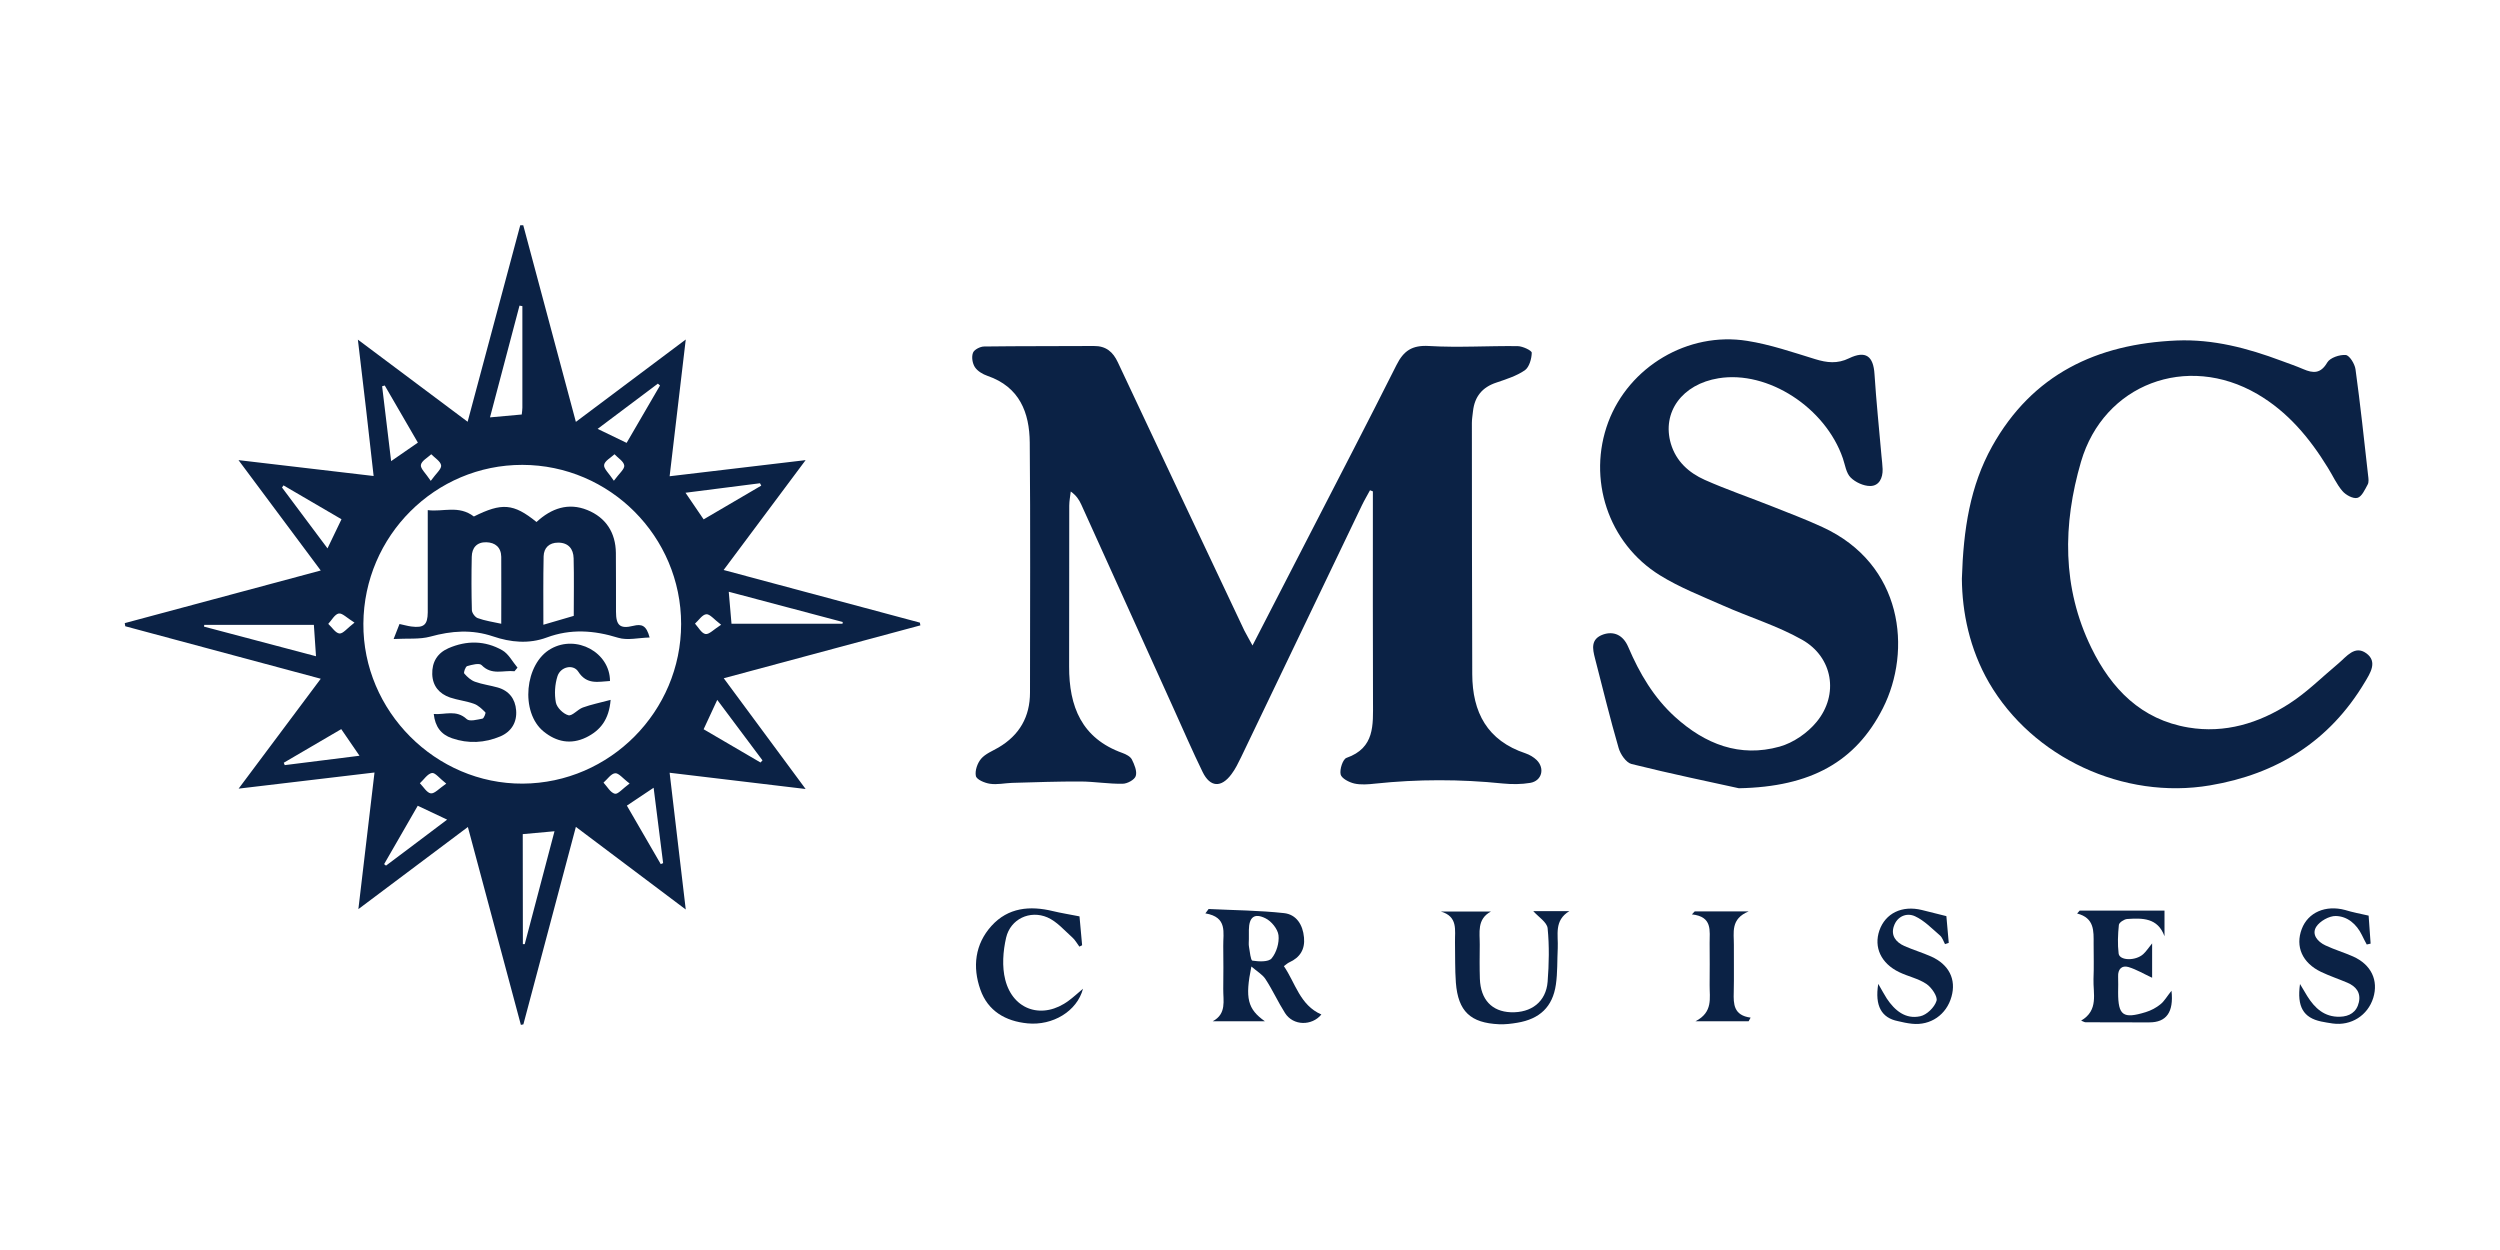 <?xml version="1.0" encoding="utf-8"?>
<!-- Generator: Adobe Illustrator 25.4.1, SVG Export Plug-In . SVG Version: 6.00 Build 0)  -->
<svg version="1.1" id="Layer_1" xmlns="http://www.w3.org/2000/svg" xmlns:xlink="http://www.w3.org/1999/xlink" x="0px" y="0px"
	 viewBox="0 0 200 100" style="enable-background:new 0 0 200 100;" xml:space="preserve">
<style type="text/css">
	.st0{fill:#0B2245;}
</style>
<g>
	<path class="st0" d="M28.63,27.17c3,2.25,5.81,4.35,8.78,6.57c1.43-5.32,2.82-10.52,4.21-15.72c0.08,0,0.16,0,0.24,0
		c1.39,5.18,2.77,10.37,4.21,15.73c2.94-2.2,5.76-4.32,8.79-6.59c-0.44,3.73-0.85,7.23-1.29,10.94c3.62-0.43,7.12-0.84,10.88-1.29
		c-2.23,2.99-4.34,5.81-6.56,8.79c5.32,1.43,10.51,2.82,15.7,4.21c0.01,0.07,0.03,0.15,0.04,0.22c-5.18,1.39-10.35,2.78-15.73,4.23
		c2.19,2.96,4.31,5.82,6.55,8.86c-3.71-0.44-7.2-0.86-10.88-1.3c0.43,3.64,0.84,7.15,1.29,10.94c-3-2.25-5.81-4.37-8.79-6.61
		c-1.42,5.35-2.81,10.57-4.2,15.8c-0.07,0.01-0.13,0.03-0.2,0.04c-1.39-5.21-2.79-10.42-4.24-15.83c-2.9,2.17-5.71,4.28-8.76,6.57
		c0.44-3.76,0.86-7.26,1.29-10.93c-3.61,0.43-7.12,0.84-10.87,1.29c2.25-3.01,4.36-5.84,6.57-8.79c-5.31-1.42-10.47-2.81-15.64-4.2
		c-0.01-0.08-0.03-0.17-0.04-0.25c5.17-1.39,10.34-2.78,15.68-4.21c-2.18-2.92-4.31-5.78-6.58-8.83c3.7,0.44,7.16,0.84,10.81,1.27
		C29.49,34.45,29.08,30.93,28.63,27.17z M41.79,37.19c-6.97-0.01-12.67,5.67-12.72,12.7c-0.05,6.99,5.78,12.84,12.75,12.8
		c6.98-0.04,12.67-5.79,12.67-12.77C54.49,42.92,48.78,37.2,41.79,37.19z M41.83,75.53c0.05,0,0.1,0,0.15,0
		c0.78-2.97,1.57-5.94,2.38-9.03c-0.93,0.09-1.71,0.16-2.54,0.23C41.83,69.71,41.83,72.62,41.83,75.53z M58.52,49.9
		c3.03,0,5.96,0,8.88,0c0.01-0.05,0.01-0.09,0.02-0.14c-3-0.8-6-1.59-9.12-2.42C58.38,48.26,58.45,49.04,58.52,49.9z M25.11,49.99
		c-3.02,0-5.9,0-8.77,0c-0.01,0.05-0.02,0.09-0.02,0.14c2.96,0.78,5.91,1.56,8.96,2.37C25.21,51.57,25.16,50.82,25.11,49.99z
		 M41.79,24.49c-0.08-0.01-0.15-0.03-0.23-0.04c-0.78,2.95-1.56,5.89-2.36,8.94c0.93-0.09,1.71-0.16,2.54-0.23
		c0.02-0.21,0.05-0.38,0.05-0.54C41.79,29.9,41.79,27.19,41.79,24.49z M50.15,64.45c0.93,1.61,1.82,3.14,2.71,4.68
		c0.06-0.03,0.13-0.05,0.19-0.08c-0.25-1.96-0.49-3.93-0.76-6.03C51.52,63.54,50.9,63.95,50.15,64.45z M31.29,36.89
		c0.79-0.54,1.43-0.99,2.14-1.48c-0.9-1.55-1.77-3.06-2.65-4.57c-0.07,0.02-0.14,0.04-0.21,0.06C30.8,32.85,31.04,34.79,31.29,36.89
		z M56.29,41.55c1.57-0.92,3.09-1.81,4.61-2.7c-0.03-0.06-0.07-0.12-0.1-0.19c-1.95,0.25-3.89,0.49-5.96,0.76
		C55.37,40.2,55.8,40.83,56.29,41.55z M22.7,61.02c0.03,0.06,0.05,0.13,0.08,0.19c1.95-0.25,3.9-0.49,5.98-0.75
		c-0.53-0.78-0.98-1.42-1.46-2.13C25.73,59.25,24.22,60.14,22.7,61.02z M27.32,41.54c-1.58-0.92-3.11-1.81-4.64-2.71
		c-0.04,0.06-0.08,0.11-0.12,0.17c1.19,1.59,2.38,3.18,3.64,4.87C26.6,43.04,26.93,42.35,27.32,41.54z M35.77,65.57
		c-0.85-0.4-1.56-0.74-2.35-1.11c-0.91,1.58-1.8,3.13-2.69,4.67c0.05,0.04,0.1,0.08,0.15,0.12C32.49,68.05,34.08,66.84,35.77,65.57z
		 M52.8,30.84c-0.06-0.05-0.11-0.1-0.17-0.15c-1.58,1.18-3.15,2.37-4.82,3.62c0.84,0.4,1.54,0.74,2.32,1.12
		C51.04,33.87,51.92,32.36,52.8,30.84z M60.84,61c0.05-0.06,0.11-0.11,0.16-0.17c-1.19-1.59-2.38-3.18-3.62-4.84
		c-0.41,0.89-0.74,1.6-1.09,2.35C57.85,59.26,59.34,60.13,60.84,61z M34.46,38.47c0.43-0.6,0.87-0.95,0.83-1.24
		c-0.04-0.32-0.51-0.6-0.79-0.89c-0.3,0.28-0.78,0.53-0.83,0.86C33.63,37.49,34.05,37.85,34.46,38.47z M35.7,62.69
		c-0.54-0.42-0.89-0.9-1.15-0.85c-0.36,0.07-0.64,0.53-0.96,0.82c0.29,0.29,0.56,0.77,0.88,0.81C34.77,63.5,35.13,63.08,35.7,62.69z
		 M50.37,62.68c-0.54-0.4-0.87-0.85-1.16-0.82c-0.33,0.03-0.62,0.48-0.93,0.75c0.3,0.32,0.55,0.8,0.91,0.89
		C49.43,63.56,49.81,63.09,50.37,62.68z M49.11,38.46c0.43-0.59,0.87-0.94,0.83-1.22c-0.04-0.33-0.5-0.6-0.78-0.9
		c-0.3,0.28-0.78,0.53-0.83,0.85C48.28,37.49,48.71,37.85,49.11,38.46z M28.36,49.81c-0.61-0.38-0.98-0.78-1.26-0.73
		c-0.32,0.06-0.56,0.53-0.84,0.83c0.3,0.27,0.58,0.74,0.9,0.77C27.45,50.7,27.78,50.25,28.36,49.81z M57.69,49.98
		c-0.57-0.43-0.9-0.87-1.19-0.84c-0.32,0.03-0.6,0.48-0.9,0.75c0.27,0.3,0.52,0.77,0.83,0.83C56.72,50.78,57.09,50.36,57.69,49.98z"
		/>
	<path class="st0" d="M100.2,51.64c1.61-3.13,3.11-6.04,4.61-8.95c2.31-4.49,4.64-8.97,6.91-13.49c0.57-1.14,1.25-1.6,2.6-1.52
		c2.36,0.14,4.73-0.02,7.1,0.01c0.4,0.01,1.12,0.35,1.12,0.53c-0.01,0.48-0.2,1.15-0.55,1.4c-0.67,0.46-1.5,0.72-2.29,0.99
		c-1.12,0.37-1.73,1.12-1.86,2.28c-0.03,0.31-0.09,0.62-0.09,0.94c0,6.7,0.01,13.4,0.03,20.1c0.01,3.06,1.2,5.32,4.27,6.34
		c0.32,0.11,0.64,0.3,0.88,0.53c0.68,0.67,0.42,1.67-0.51,1.83c-0.71,0.12-1.46,0.12-2.19,0.05c-3.41-0.35-6.81-0.35-10.22,0.01
		c-0.55,0.06-1.14,0.11-1.67-0.01c-0.42-0.1-1.02-0.41-1.09-0.73c-0.09-0.41,0.18-1.22,0.47-1.32c2.28-0.8,2.12-2.64,2.12-4.48
		c-0.02-5.16-0.01-10.33-0.01-15.49c0-0.45,0-0.9,0-1.35c-0.08-0.03-0.15-0.06-0.23-0.09c-0.21,0.4-0.45,0.79-0.64,1.19
		c-3.23,6.72-6.44,13.44-9.67,20.16c-0.23,0.47-0.46,0.95-0.77,1.36c-0.82,1.11-1.71,1.06-2.31-0.17c-0.81-1.66-1.54-3.35-2.3-5.03
		c-2.47-5.46-4.94-10.92-7.41-16.37c-0.17-0.37-0.38-0.71-0.84-1.04c-0.04,0.38-0.12,0.75-0.12,1.13c-0.01,4.29,0,8.58-0.01,12.87
		c-0.01,3.2,1,5.75,4.27,6.92c0.28,0.1,0.63,0.28,0.75,0.52c0.2,0.4,0.43,0.94,0.31,1.32c-0.09,0.3-0.68,0.62-1.05,0.62
		c-1.11,0.02-2.22-0.17-3.33-0.18c-1.84-0.01-3.68,0.06-5.52,0.11c-0.59,0.02-1.19,0.16-1.77,0.07c-0.41-0.06-1.06-0.33-1.12-0.62
		c-0.09-0.42,0.12-1.03,0.42-1.38c0.34-0.4,0.91-0.62,1.39-0.9c1.68-0.99,2.52-2.46,2.52-4.4c0-6.66,0.04-13.33-0.02-19.99
		c-0.02-2.41-0.82-4.46-3.38-5.34c-0.38-0.13-0.8-0.38-1.01-0.7c-0.2-0.31-0.28-0.82-0.15-1.15c0.09-0.25,0.58-0.5,0.89-0.5
		c2.92-0.04,5.85-0.02,8.78-0.04c0.97-0.01,1.53,0.47,1.92,1.31c3.36,7.16,6.74,14.31,10.12,21.46
		C99.71,50.77,99.91,51.09,100.2,51.64z"/>
	<path class="st0" d="M156.95,46.3c0.12-3.97,0.66-7.43,2.42-10.59c3.22-5.77,8.38-8.2,14.77-8.47c2.91-0.12,5.66,0.61,8.36,1.62
		c0.59,0.22,1.18,0.42,1.76,0.67c0.79,0.34,1.39,0.38,1.92-0.53c0.22-0.38,0.99-0.64,1.48-0.6c0.3,0.03,0.72,0.71,0.78,1.14
		c0.39,2.83,0.69,5.67,1.01,8.51c0.03,0.24,0.07,0.53-0.04,0.72c-0.22,0.4-0.47,0.97-0.82,1.06c-0.34,0.09-0.93-0.23-1.2-0.55
		c-0.47-0.55-0.77-1.24-1.16-1.86c-1.46-2.38-3.21-4.48-5.65-5.9c-5.63-3.28-12.28-0.8-14.1,5.42c-1.46,5.01-1.53,10.06,0.83,14.89
		c1.6,3.28,3.99,5.74,7.76,6.37c2.92,0.49,5.63-0.34,8.06-1.9c1.42-0.91,2.64-2.14,3.95-3.23c0.65-0.55,1.3-1.47,2.22-0.81
		c0.94,0.68,0.3,1.62-0.13,2.34c-2.81,4.7-7.02,7.33-12.37,8.23c-6.92,1.17-14.19-2.22-17.68-8.22
		C157.56,51.91,156.97,48.97,156.95,46.3z"/>
	<path class="st0" d="M139.11,63.06c-2.22-0.49-5.42-1.15-8.59-1.94c-0.43-0.11-0.89-0.78-1.03-1.28c-0.69-2.37-1.27-4.78-1.89-7.17
		c-0.2-0.77-0.36-1.55,0.65-1.91c0.84-0.29,1.6,0.03,2.01,1c0.9,2.11,2.04,4.05,3.75,5.6c2.4,2.17,5.16,3.26,8.36,2.37
		c1.1-0.31,2.23-1.09,2.96-1.98c1.8-2.19,1.3-5.18-1.16-6.57c-1.98-1.12-4.22-1.8-6.31-2.73c-1.72-0.76-3.49-1.45-5.07-2.43
		c-4.15-2.57-5.82-7.72-4.13-12.25c1.66-4.43,6.37-7.26,11.12-6.5c1.84,0.29,3.64,0.91,5.43,1.46c0.94,0.29,1.78,0.39,2.72-0.07
		c1.33-0.64,1.94-0.17,2.03,1.27c0.14,2.19,0.37,4.37,0.56,6.56c0.03,0.35,0.08,0.69,0.09,1.04c0.02,0.71-0.28,1.35-1,1.35
		c-0.53,0-1.18-0.3-1.56-0.68c-0.36-0.36-0.44-1-0.62-1.53c-1.4-4.07-6-7.05-9.94-6.41c-2.92,0.47-4.56,2.72-3.82,5.24
		c0.42,1.41,1.44,2.32,2.71,2.89c1.78,0.79,3.63,1.42,5.44,2.14c1.33,0.53,2.66,1.03,3.96,1.63c6.49,2.97,7.18,9.9,4.85,14.5
		C148.46,60.93,144.88,62.95,139.11,63.06z"/>
	<path class="st0" d="M101.19,81.7c-1.49,0-2.83,0-4.17,0c1.12-0.6,0.83-1.64,0.84-2.57c0.01-1.15,0.02-2.3,0-3.45
		c-0.02-1.06,0.37-2.31-1.43-2.61c0.09-0.12,0.17-0.23,0.26-0.35c2.01,0.1,4.04,0.11,6.04,0.33c0.98,0.11,1.5,0.93,1.59,1.95
		c0.09,0.95-0.32,1.6-1.18,1.99c-0.12,0.05-0.22,0.15-0.43,0.3c0.93,1.36,1.28,3.12,3,3.87c-0.76,0.92-2.25,0.92-2.91-0.12
		c-0.56-0.88-0.99-1.84-1.56-2.71c-0.24-0.37-0.67-0.61-1.13-1.01C99.59,79.86,99.81,80.73,101.19,81.7z M99.91,75.12
		c0,0.21-0.03,0.42,0.01,0.63c0.07,0.39,0.13,1.07,0.27,1.1c0.51,0.08,1.29,0.12,1.54-0.18c0.39-0.47,0.62-1.25,0.55-1.85
		c-0.06-0.5-0.57-1.13-1.05-1.36c-0.89-0.44-1.31-0.08-1.32,0.94C99.91,74.63,99.91,74.87,99.91,75.12z"/>
	<path class="st0" d="M115.26,72.92c1.34,0,2.68,0,4.02,0c-1.15,0.61-0.89,1.69-0.9,2.67c-0.01,0.91-0.02,1.81,0.01,2.72
		c0.06,1.66,0.96,2.61,2.47,2.67c1.65,0.06,2.82-0.84,2.95-2.44c0.11-1.42,0.14-2.87,0-4.28c-0.05-0.48-0.73-0.9-1.15-1.37
		c0.85,0,1.79,0,2.89,0c-1.25,0.75-0.88,1.91-0.93,2.96c-0.05,0.97-0.01,1.96-0.15,2.92c-0.26,1.78-1.29,2.75-3.09,3.05
		c-0.48,0.08-0.97,0.14-1.45,0.12c-2.29-0.1-3.28-1.03-3.46-3.32c-0.08-1.08-0.05-2.16-0.07-3.24
		C116.38,74.42,116.66,73.32,115.26,72.92z"/>
	<path class="st0" d="M166.37,72.85c2.24,0,4.48,0,6.79,0c0,0.72,0,1.39,0,2.05c-0.54-1.49-1.77-1.46-2.99-1.38
		c-0.24,0.02-0.64,0.28-0.66,0.47c-0.08,0.76-0.11,1.54-0.02,2.29c0.07,0.58,1.35,0.61,1.97,0.05c0.22-0.2,0.38-0.45,0.71-0.86
		c0,1.13,0,2.05,0,2.75c-0.63-0.29-1.24-0.66-1.9-0.86c-0.52-0.15-0.85,0.17-0.82,0.77c0.02,0.42,0,0.84,0,1.26
		c0,1.85,0.39,2.14,2.21,1.58c0.42-0.13,0.84-0.35,1.18-0.63c0.31-0.25,0.51-0.62,0.88-1.08c0.19,1.74-0.43,2.53-1.77,2.53
		c-1.71,0.01-3.42-0.01-5.12-0.01c-0.06,0-0.12-0.04-0.34-0.13c1.42-0.83,0.95-2.16,0.99-3.34c0.04-0.94,0.01-1.88,0.01-2.82
		c0-1,0.08-2.05-1.32-2.41C166.24,73.01,166.31,72.93,166.37,72.85z"/>
	<path class="st0" d="M86.36,73.31c0.05,0.61,0.13,1.46,0.21,2.31c-0.07,0.04-0.15,0.07-0.22,0.11c-0.19-0.25-0.34-0.54-0.57-0.74
		c-0.64-0.57-1.23-1.27-1.99-1.6c-1.4-0.6-2.95,0.13-3.3,1.62c-0.25,1.08-0.34,2.32-0.07,3.37c0.63,2.48,3.03,3.2,5.08,1.67
		c0.35-0.26,0.67-0.55,1.14-0.95c-0.48,1.81-2.43,2.96-4.43,2.77c-1.77-0.17-3.18-0.99-3.78-2.7c-0.64-1.81-0.44-3.63,0.89-5.1
		c1.33-1.47,3.07-1.63,4.92-1.18C84.86,73.04,85.5,73.14,86.36,73.31z"/>
	<path class="st0" d="M150.26,78.71c0.31,0.53,0.48,0.86,0.68,1.17c0.64,0.96,1.5,1.68,2.68,1.42c0.52-0.11,1.14-0.71,1.3-1.23
		c0.11-0.34-0.39-1.07-0.8-1.35c-0.65-0.44-1.47-0.6-2.19-0.95c-1.45-0.7-2.04-1.99-1.58-3.33c0.48-1.38,1.81-2.03,3.4-1.64
		c0.59,0.14,1.17,0.29,1.96,0.49c0.05,0.55,0.12,1.35,0.19,2.14c-0.1,0.03-0.2,0.07-0.3,0.1c-0.13-0.24-0.21-0.53-0.41-0.7
		c-0.64-0.55-1.25-1.19-1.99-1.53c-0.67-0.31-1.43,0.01-1.69,0.79c-0.26,0.75,0.16,1.29,0.84,1.59c0.7,0.31,1.44,0.53,2.14,0.84
		c1.43,0.64,2.02,1.83,1.63,3.21c-0.4,1.45-1.68,2.33-3.16,2.17c-0.38-0.04-0.76-0.12-1.13-0.21
		C150.53,81.43,149.97,80.48,150.26,78.71z"/>
	<path class="st0" d="M189.49,73.25c0.05,0.66,0.1,1.45,0.16,2.24c-0.1,0.02-0.21,0.05-0.31,0.07c-0.13-0.25-0.27-0.5-0.39-0.76
		c-0.43-0.88-1.16-1.5-2.09-1.52c-0.53-0.01-1.27,0.41-1.56,0.86c-0.39,0.62,0.11,1.2,0.73,1.49c0.72,0.34,1.5,0.57,2.22,0.89
		c1.45,0.65,2.04,1.91,1.61,3.31c-0.44,1.41-1.77,2.25-3.24,2.05c-0.31-0.04-0.62-0.1-0.93-0.16c-1.41-0.3-1.95-1.17-1.69-3
		c0.26,0.43,0.41,0.7,0.58,0.97c0.6,0.96,1.37,1.68,2.6,1.65c0.77-0.02,1.35-0.36,1.53-1.16c0.17-0.78-0.24-1.27-0.91-1.56
		c-0.7-0.3-1.43-0.54-2.12-0.87c-1.5-0.72-2.07-2.03-1.54-3.43c0.5-1.33,1.91-1.94,3.47-1.52
		C188.19,72.98,188.78,73.09,189.49,73.25z"/>
	<path class="st0" d="M139.89,81.7c-1.32,0-2.63,0-4.25,0c1.42-0.73,1.12-1.86,1.13-2.89c0.01-1.12,0.01-2.23,0-3.35
		c-0.01-0.99,0.26-2.13-1.42-2.31c0.08-0.08,0.15-0.16,0.23-0.24c1.34,0,2.69,0,4.32,0c-1.48,0.6-1.18,1.7-1.19,2.69
		c-0.01,1.26,0.02,2.51-0.01,3.77c-0.03,0.96-0.01,1.86,1.35,2.04C140,81.51,139.94,81.6,139.89,81.7z"/>
	<path class="st0" d="M42.92,41.76c1.19-1.1,2.55-1.57,4.06-0.96c1.49,0.6,2.27,1.81,2.29,3.43c0.02,1.57,0,3.14,0.01,4.71
		c0,1.08,0.31,1.39,1.37,1.13c0.69-0.17,1.06-0.05,1.32,0.93c-0.88,0.02-1.77,0.25-2.52,0.02c-1.93-0.6-3.8-0.73-5.71-0.02
		c-1.43,0.53-2.89,0.39-4.3-0.09c-1.69-0.57-3.32-0.45-5.02,0.02c-0.85,0.23-1.8,0.13-2.93,0.19c0.24-0.61,0.34-0.88,0.47-1.2
		c0.34,0.07,0.64,0.16,0.94,0.2c1.01,0.13,1.31-0.13,1.32-1.13c0-2.68,0-5.36,0-8.18c1.23,0.16,2.47-0.42,3.69,0.51
		C40.14,40.21,41.07,40.26,42.92,41.76z M45.9,49.27c0-1.55,0.03-3.08-0.01-4.61c-0.02-0.75-0.42-1.25-1.24-1.25
		c-0.72,0-1.14,0.42-1.16,1.09c-0.04,1.8-0.02,3.6-0.02,5.48C44.34,49.72,45.09,49.5,45.9,49.27z M40.1,49.9
		c0-1.82,0.01-3.58,0-5.35c-0.01-0.77-0.49-1.15-1.19-1.17c-0.76-0.02-1.16,0.44-1.17,1.17c-0.03,1.42-0.03,2.85,0.01,4.27
		c0.01,0.22,0.26,0.56,0.47,0.63C38.79,49.66,39.41,49.75,40.1,49.9z"/>
	<path class="st0" d="M41.16,53.7c-0.88-0.1-1.82,0.35-2.63-0.49c-0.18-0.19-0.78-0.03-1.16,0.08c-0.13,0.04-0.3,0.51-0.23,0.59
		c0.23,0.27,0.53,0.54,0.86,0.66c0.59,0.21,1.22,0.29,1.82,0.46c0.91,0.26,1.4,0.92,1.47,1.82c0.08,0.96-0.38,1.71-1.26,2.09
		c-1.26,0.53-2.57,0.6-3.87,0.15c-0.88-0.3-1.35-0.93-1.46-1.94c0.91,0.07,1.8-0.37,2.64,0.41c0.22,0.21,0.84,0.04,1.26-0.04
		c0.11-0.02,0.28-0.45,0.23-0.5c-0.27-0.27-0.57-0.57-0.92-0.69c-0.61-0.22-1.29-0.29-1.91-0.5c-0.86-0.3-1.39-0.92-1.42-1.86
		c-0.03-0.96,0.4-1.69,1.29-2.08c1.46-0.64,2.94-0.62,4.31,0.16c0.51,0.29,0.82,0.92,1.22,1.39C41.32,53.5,41.24,53.6,41.16,53.7z"
		/>
	<path class="st0" d="M48.8,54.48c-0.93,0.05-1.85,0.33-2.54-0.75c-0.4-0.62-1.41-0.4-1.66,0.36c-0.21,0.65-0.26,1.43-0.13,2.11
		c0.08,0.41,0.59,0.91,1,1.02c0.31,0.08,0.74-0.47,1.16-0.62c0.66-0.24,1.36-0.38,2.22-0.61c-0.13,1.58-0.82,2.44-1.95,3
		c-1.24,0.6-2.39,0.36-3.41-0.47c-1.89-1.53-1.52-5.45,0.59-6.62C46.12,50.75,48.79,52.19,48.8,54.48z"/>
</g>
</svg>

